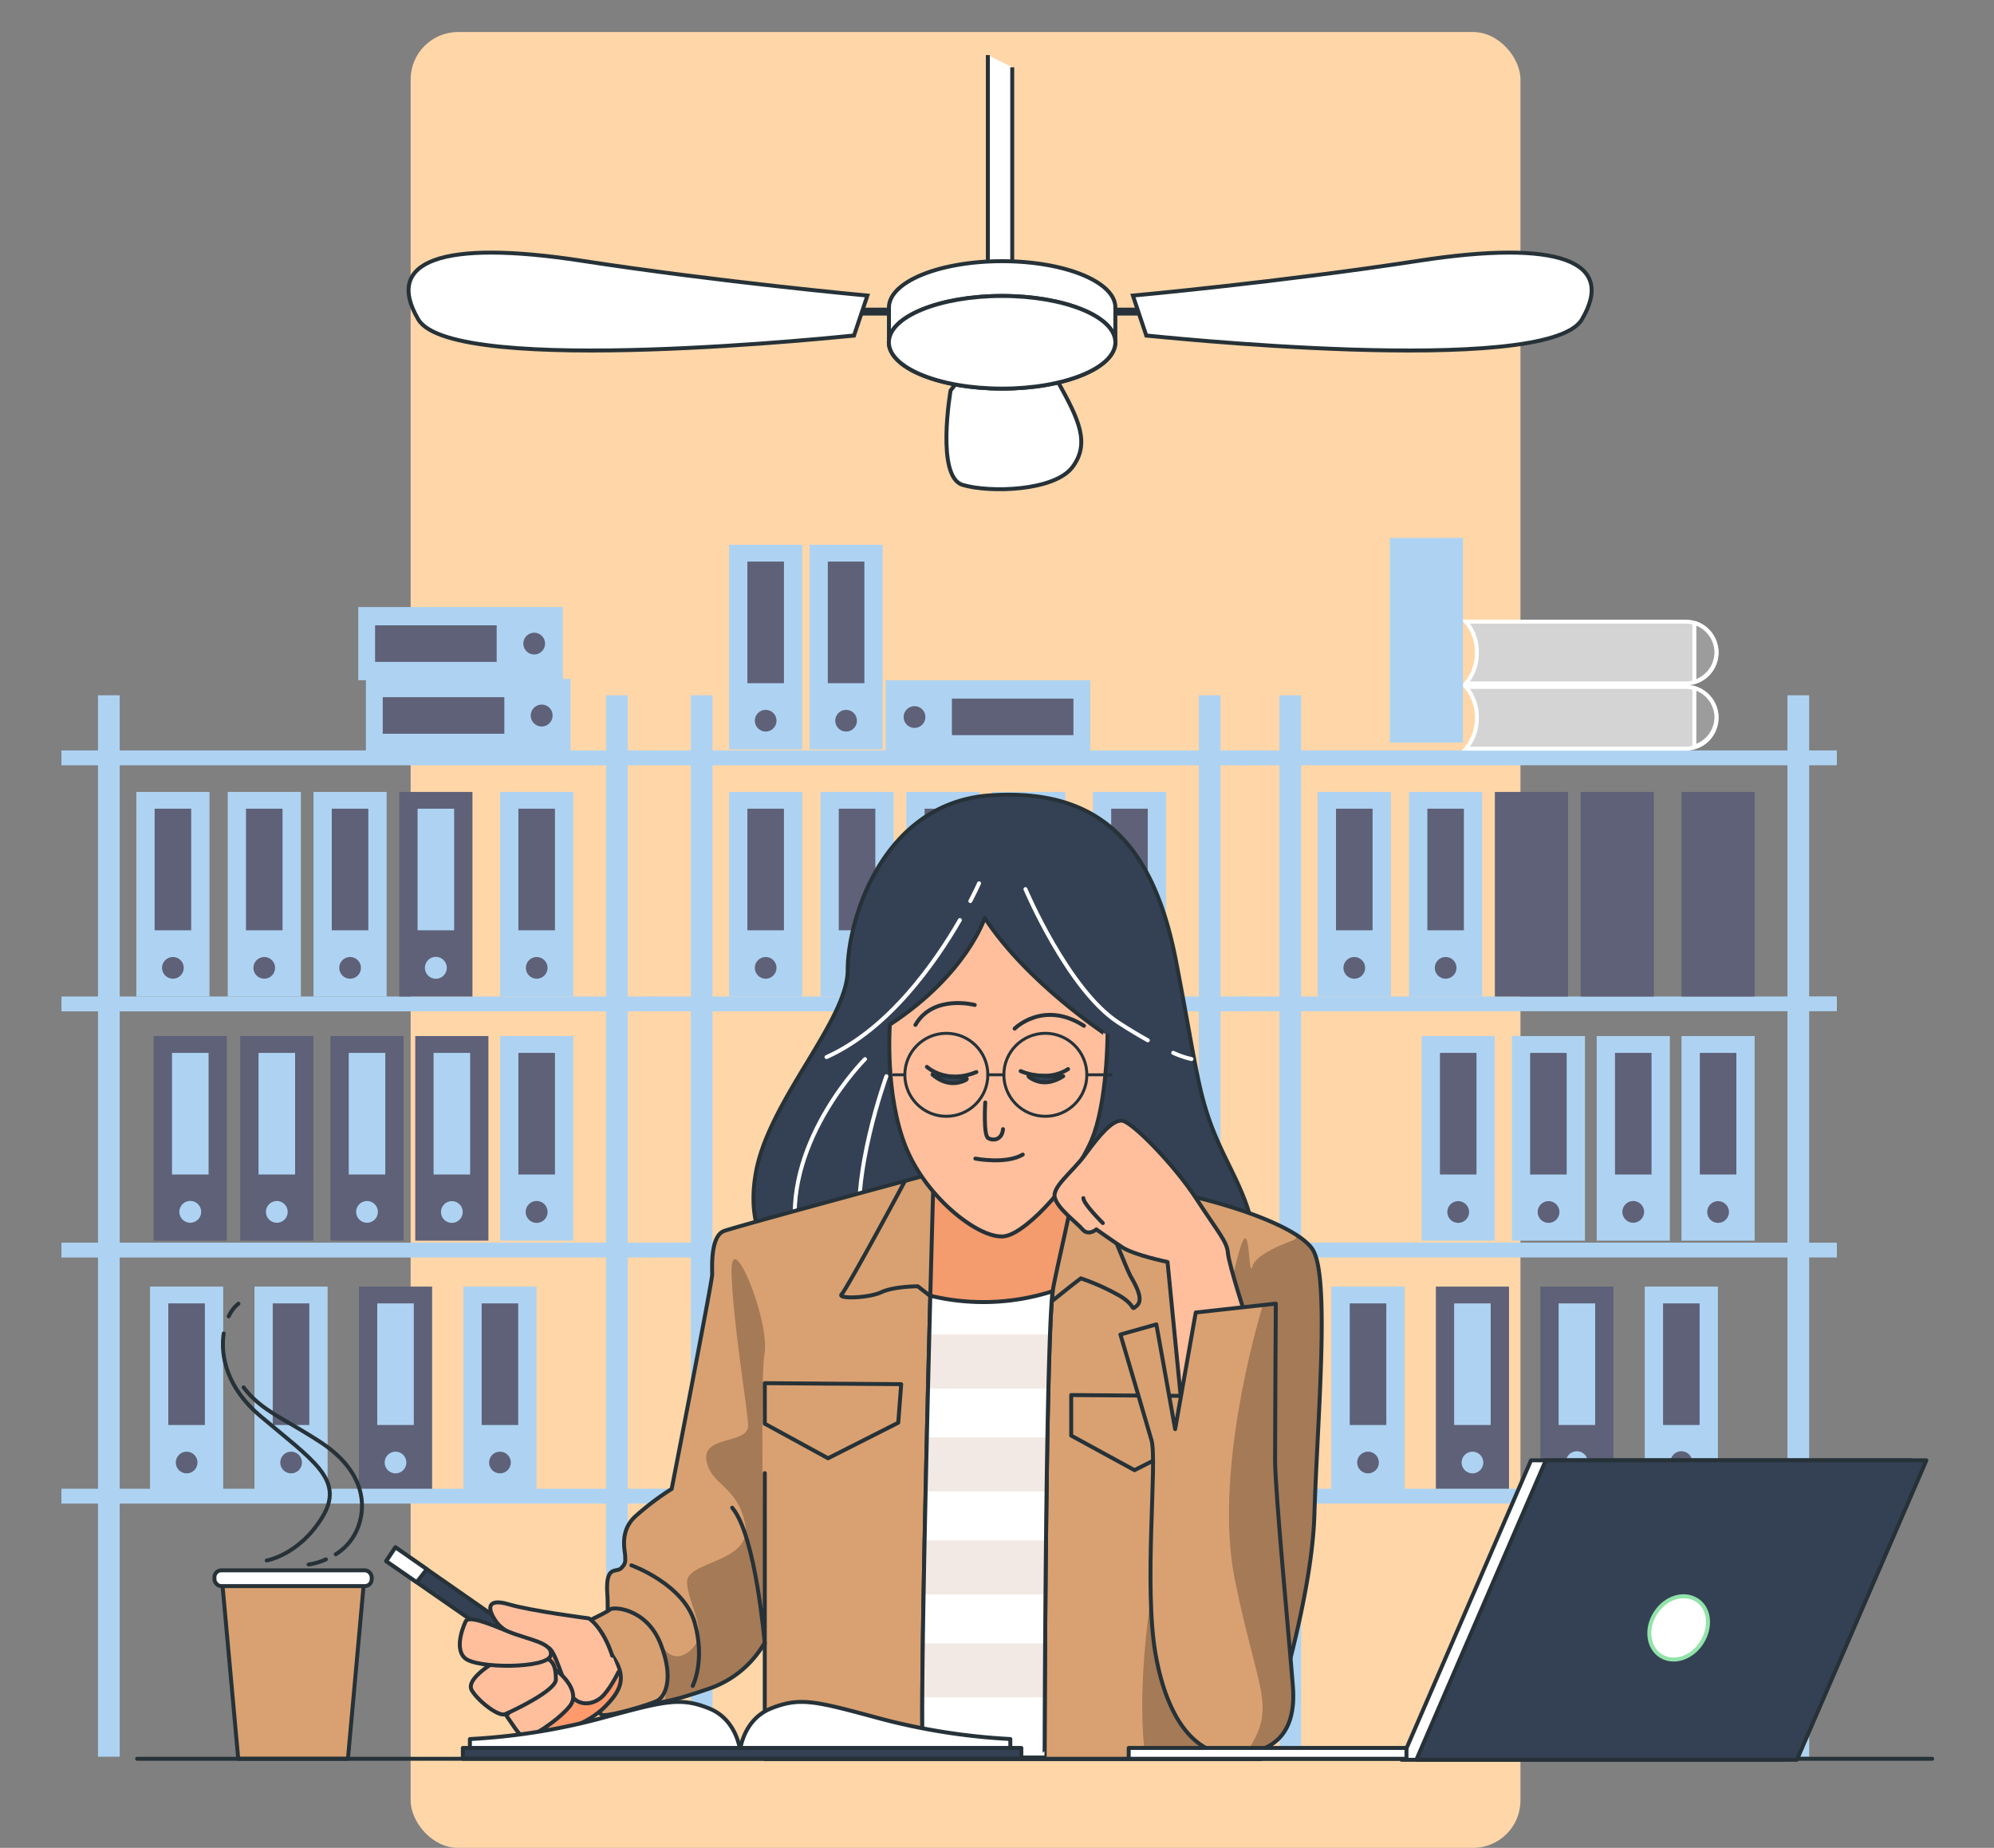 <svg xmlns="http://www.w3.org/2000/svg" xmlns:xlink="http://www.w3.org/1999/xlink" width="505" height="468" viewBox="0 0 505 468">
  <rect x="0" y="0" width="505" height="468" fill="#808080" stroke="none"/>
  <defs>
    <clipPath id="clip-path">
      <rect id="Rectángulo_405291" data-name="Rectángulo 405291" width="505" height="468" fill="#412976" stroke="#707070" stroke-width="1" opacity="0.64"/>
    </clipPath>
    <clipPath id="clip-path-2">
      <path id="Trazado_107647" data-name="Trazado 107647" d="M231.843,296.457s-46.311,12.5-49.819,13.756-3.032,9.269-3.032,11.017-10.259,54.317-10.259,54.317a68.04,68.04,0,0,0-9.268,7.015c-4.049,3.759-2.507,8.763-2.507,10.016s.243,1.749-1.011,3.032-4.049-1.011-3.5,6.772-2.183,26.027,4.811,27.037,10.526.263,20.79-3.239a25.784,25.784,0,0,0,14.26-11.74v29.543H317.978s12.766-37.306,13.524-61.827,4.049-60.594-.5-67.345-28.3-14.262-49.324-16.773S235.624,295.445,231.843,296.457Z" transform="translate(-152.369 -295.851)" fill="none"/>
    </clipPath>
    <clipPath id="clip-path-3">
      <path id="Trazado_107655" data-name="Trazado 107655" d="M234.271,294.066s-4.28,149.588-2.507,149.588h30.565s.243-109.038,2.244-119.266,6.762-28.543,6-33.546-34.779-2.264-34.779-2.264a19.812,19.812,0,0,0-1.526,5.489Z" transform="translate(-231.334 -287.83)" fill="none"/>
    </clipPath>
    <clipPath id="clip-path-4">
      <path id="Trazado_107662" data-name="Trazado 107662" d="M264.351,325.16a57.187,57.187,0,0,1-30.968,1.142c-1.122,44.715-2.84,116.947-1.619,116.947h30.566S262.551,341.028,264.351,325.16Z" transform="translate(-231.343 -325.16)" fill="none"/>
    </clipPath>
    <clipPath id="clip-path-5">
      <path id="Trazado_107677" data-name="Trazado 107677" d="M290.1,333.526l4.76,26.531,5.216-29.543,20.275-2.244s-.182,31.544-.182,39.55,3.507,44.564,4.511,57.375-5.761,16.95-15.019,17.263-16.773-8.258-19.78-25.531.5-48.815-1.011-54.074S281,336.09,281,336.09Z" transform="translate(-281.001 -328.27)" fill="none"/>
    </clipPath>
  </defs>
  <g id="Enmascarar_grupo_1098755" data-name="Enmascarar grupo 1098755" clip-path="url(#clip-path)">
    <rect id="Rectángulo_405211" data-name="Rectángulo 405211" width="281.071" height="459.889" rx="12" transform="translate(104 8.111)" fill="#fed6a8"/>
    <g id="graficos_cf13_Recuperado__norma_copia_3" data-name="graficos cf13 [Recuperado]_norma copia 3" transform="translate(15.559 13.949)">
      <g id="freepik--Fan--inject-2" transform="translate(87.912)">
        <line id="Línea_339" data-name="Línea 339" x2="21.66" transform="translate(106.048 64.97)" fill="none" stroke="#263238" stroke-miterlimit="10" stroke-width="2"/>
        <path id="Trazado_107596" data-name="Trazado 107596" d="M218.834,81.357l-3.386,10.108S113.91,102.3,105.106,87.416s6.065-20.306,41.3-14.888S218.834,81.357,218.834,81.357Z" transform="translate(-102.628 -20.449)" fill="#fff" stroke="#263238" stroke-miterlimit="10" stroke-width="1"/>
        <line id="Línea_340" data-name="Línea 340" x1="21.65" transform="translate(171.948 64.97)" fill="none" stroke="#263238" stroke-miterlimit="10" stroke-width="2"/>
        <path id="Trazado_107597" data-name="Trazado 107597" d="M284.13,81.357l3.386,10.108S389.043,102.3,397.837,87.416s-6.065-20.306-41.228-14.888S284.13,81.357,284.13,81.357Z" transform="translate(-100.681 -20.449)" fill="#fff" stroke="#263238" stroke-miterlimit="10" stroke-width="1"/>
        <path id="Trazado_107598" data-name="Trazado 107598" d="M238.461,105.1s-3.817,21.863,3.032,23.924,23.251,1.6,27.826-4.5,1.5-12.209-3.558-21.387S247.427,93.359,238.461,105.1Z" transform="translate(-101.182 -20.172)" fill="#fff" stroke="#263238" stroke-miterlimit="10" stroke-width="1"/>
        <path id="Trazado_107599" data-name="Trazado 107599" d="M247.78,20.98V89.528h6.176V24.073" transform="translate(-101.07 -20.98)" fill="#fff" stroke="#263238" stroke-miterlimit="10" stroke-width="1"/>
        <path id="Trazado_107600" data-name="Trazado 107600" d="M232.683,93.219a62.811,62.811,0,0,0,37.941,0h9.717V84.364c0-6.519-12.847-11.734-28.687-11.734S223,77.846,223,84.364v8.854Z" transform="translate(-101.336 -20.426)" fill="#fff" stroke="#263238" stroke-miterlimit="10" stroke-width="1"/>
        <ellipse id="Elipse_4137" data-name="Elipse 4137" cx="28.685" cy="11.734" rx="28.685" ry="11.734" transform="translate(121.634 61.008)" fill="#fff" stroke="#263238" stroke-miterlimit="10" stroke-width="1"/>
        <ellipse id="Elipse_4138" data-name="Elipse 4138" cx="28.685" cy="11.734" rx="28.685" ry="11.734" transform="translate(121.634 61.008)" fill="#fff" stroke="#263238" stroke-miterlimit="10" stroke-width="1"/>
      </g>
      <g id="freepik--Bookshelves--inject-2" transform="translate(0 122.298)">
        <rect id="Rectángulo_8418" data-name="Rectángulo 8418" width="18.526" height="51.82" transform="translate(321.636 189.603)" fill="#aed3f2"/>
        <rect id="Rectángulo_8419" data-name="Rectángulo 8419" width="9.259" height="30.797" transform="translate(326.274 193.858)" fill="#5e6178"/>
        <circle id="Elipse_4139" data-name="Elipse 4139" cx="2.75" cy="2.75" r="2.75" transform="translate(328.155 231.407)" fill="#5e6178"/>
        <rect id="Rectángulo_8420" data-name="Rectángulo 8420" width="18.526" height="51.82" transform="translate(348.086 189.603)" fill="#5e6178"/>
        <rect id="Rectángulo_8421" data-name="Rectángulo 8421" width="9.259" height="30.797" transform="translate(352.715 193.858)" fill="#aed3f2"/>
        <circle id="Elipse_4140" data-name="Elipse 4140" cx="2.75" cy="2.75" r="2.75" transform="translate(354.605 231.407)" fill="#aed3f2"/>
        <rect id="Rectángulo_8422" data-name="Rectángulo 8422" width="18.526" height="51.82" transform="translate(374.547 189.603)" fill="#5e6178"/>
        <rect id="Rectángulo_8423" data-name="Rectángulo 8423" width="9.259" height="30.797" transform="translate(379.177 193.858)" fill="#aed3f2"/>
        <path id="Trazado_107601" data-name="Trazado 107601" d="M398.169,368.029a2.769,2.769,0,1,0-2.759,2.769h0A2.769,2.769,0,0,0,398.169,368.029Z" transform="translate(-11.604 -133.954)" fill="#aed3f2"/>
        <rect id="Rectángulo_8424" data-name="Rectángulo 8424" width="18.526" height="51.82" transform="translate(400.998 189.603)" fill="#aed3f2"/>
        <rect id="Rectángulo_8425" data-name="Rectángulo 8425" width="9.259" height="30.797" transform="translate(405.627 193.858)" fill="#5e6178"/>
        <path id="Trazado_107602" data-name="Trazado 107602" d="M424.35,368.029a2.769,2.769,0,1,0-2.769,2.769h0A2.769,2.769,0,0,0,424.35,368.029Z" transform="translate(-11.323 -133.954)" fill="#5e6178"/>
        <path id="Trazado_107603" data-name="Trazado 107603" d="M462.118,193.548V189.8H455.1V175.83h-5.5V189.8H326.437V175.83h-5.5V189.8H311.67v3.75h9.268v58.572H311.67v3.729h9.268v58.623H311.67v3.75h9.268V376.8H311.67v3.744h9.268v64.131h5.5V380.539H449.605v64.131h5.5V380.539h7.014v-3.75H455.1V318.212h7.014v-3.74H455.1V255.85h7.014v-3.759H455.1V193.548ZM449.605,376.783H326.437V318.212H449.605Zm0-62.322H326.437V255.849H449.605Zm0-62.342H326.437V193.548H449.605Z" transform="translate(-12.473 -135.987)" fill="#aed3f2"/>
        <rect id="Rectángulo_8426" data-name="Rectángulo 8426" width="18.526" height="51.82" transform="translate(384.766 64.323)" fill="#5e6178"/>
        <rect id="Rectángulo_8427" data-name="Rectángulo 8427" width="9.259" height="30.797" transform="translate(389.394 68.568)" fill="#5e6178"/>
        <path id="Trazado_107604" data-name="Trazado 107604" d="M408.279,244.16a2.769,2.769,0,1,0-2.759,2.759h0A2.759,2.759,0,0,0,408.279,244.16Z" transform="translate(-11.496 -135.283)" fill="#5e6178"/>
        <rect id="Rectángulo_8428" data-name="Rectángulo 8428" width="18.526" height="51.82" transform="translate(363.034 64.323)" fill="#5e6178"/>
        <rect id="Rectángulo_8429" data-name="Rectángulo 8429" width="9.259" height="30.797" transform="translate(367.674 68.568)" fill="#5e6178"/>
        <circle id="Elipse_4141" data-name="Elipse 4141" cx="2.75" cy="2.75" r="2.75" transform="translate(369.554 106.127)" fill="#5e6178"/>
        <rect id="Rectángulo_8430" data-name="Rectángulo 8430" width="18.526" height="51.82" transform="translate(341.304 64.323)" fill="#aed3f2"/>
        <rect id="Rectángulo_8431" data-name="Rectángulo 8431" width="9.259" height="30.797" transform="translate(345.933 68.568)" fill="#5e6178"/>
        <circle id="Elipse_4142" data-name="Elipse 4142" cx="2.75" cy="2.75" r="2.75" transform="translate(347.813 106.127)" fill="#5e6178"/>
        <rect id="Rectángulo_8432" data-name="Rectángulo 8432" width="18.526" height="51.82" transform="translate(410.297 64.323)" fill="#5e6178"/>
        <rect id="Rectángulo_8433" data-name="Rectángulo 8433" width="9.259" height="30.797" transform="translate(414.936 68.568)" fill="#5e6178"/>
        <circle id="Elipse_4143" data-name="Elipse 4143" cx="2.75" cy="2.75" r="2.75" transform="translate(416.816 106.127)" fill="#5e6178"/>
        <rect id="Rectángulo_8434" data-name="Rectángulo 8434" width="18.526" height="51.82" transform="translate(318.169 64.323)" fill="#aed3f2"/>
        <rect id="Rectángulo_8435" data-name="Rectángulo 8435" width="9.259" height="30.797" transform="translate(322.798 68.568)" fill="#5e6178"/>
        <circle id="Elipse_4144" data-name="Elipse 4144" cx="2.75" cy="2.75" r="2.75" transform="translate(324.678 106.127)" fill="#5e6178"/>
        <path id="Trazado_107605" data-name="Trazado 107605" d="M423.242,173.73H367.55a11.593,11.593,0,0,1,2.776,7.823h0a11.593,11.593,0,0,1-2.776,7.823h55.692a7.834,7.834,0,0,0,7.823-7.823h0A7.823,7.823,0,0,0,423.242,173.73Z" transform="translate(-11.874 -136.01)" fill="#d4d4d4" stroke="#fff" stroke-miterlimit="10" stroke-width="1"/>
        <path id="Trazado_107606" data-name="Trazado 107606" d="M424.81,174v14.848a7.833,7.833,0,0,0,5.589-7.439h0A7.823,7.823,0,0,0,424.81,174Z" transform="translate(-11.258 -136.007)" fill="#9c9c9c" stroke="#fff" stroke-miterlimit="10" stroke-width="1"/>
        <path id="Trazado_107607" data-name="Trazado 107607" d="M423.242,157.38H367.55a11.614,11.614,0,0,1,2.776,7.823h0a11.582,11.582,0,0,1-2.776,7.823h55.692a7.823,7.823,0,0,0,7.823-7.823h0A7.833,7.833,0,0,0,423.242,157.38Z" transform="translate(-11.874 -136.185)" fill="#d4d4d4" stroke="#fff" stroke-miterlimit="10" stroke-width="1"/>
        <path id="Trazado_107608" data-name="Trazado 107608" d="M424.81,157.69v14.922a7.823,7.823,0,0,0,5.589-7.459h0a7.843,7.843,0,0,0-5.589-7.459Z" transform="translate(-11.258 -136.181)" fill="#9c9c9c" stroke="#fff" stroke-miterlimit="10" stroke-width="1"/>
        <rect id="Rectángulo_8436" data-name="Rectángulo 8436" width="18.526" height="51.82" transform="translate(336.422)" fill="#aed3f2"/>
        <rect id="Rectángulo_8437" data-name="Rectángulo 8437" width="9.259" height="30.797" transform="translate(341.052 4.245)" fill="#aed3f2"/>
        <path id="Trazado_107609" data-name="Trazado 107609" d="M360.439,180.519a2.759,2.759,0,1,0-2.75,2.75h0a2.739,2.739,0,0,0,2.75-2.729Z" transform="translate(-12.008 -135.966)" fill="#aed3f2"/>
        <rect id="Rectángulo_8438" data-name="Rectángulo 8438" width="18.526" height="51.82" transform="translate(410.297 126.149)" fill="#aed3f2"/>
        <rect id="Rectángulo_8439" data-name="Rectángulo 8439" width="9.259" height="30.797" transform="translate(414.936 130.415)" fill="#5e6178"/>
        <path id="Trazado_107610" data-name="Trazado 107610" d="M433.538,305.34a2.75,2.75,0,1,0-2.75,2.75h0A2.75,2.75,0,0,0,433.538,305.34Z" transform="translate(-11.224 -134.627)" fill="#5e6178"/>
        <rect id="Rectángulo_8440" data-name="Rectángulo 8440" width="18.526" height="51.82" transform="translate(388.818 126.149)" fill="#aed3f2"/>
        <rect id="Rectángulo_8441" data-name="Rectángulo 8441" width="9.259" height="30.797" transform="translate(393.448 130.415)" fill="#5e6178"/>
        <path id="Trazado_107611" data-name="Trazado 107611" d="M412.278,305.34a2.75,2.75,0,1,0-2.75,2.718h0a2.75,2.75,0,0,0,2.75-2.72Z" transform="translate(-11.453 -134.627)" fill="#5e6178"/>
        <rect id="Rectángulo_8442" data-name="Rectángulo 8442" width="18.526" height="51.82" transform="translate(344.488 126.149)" fill="#aed3f2"/>
        <rect id="Rectángulo_8443" data-name="Rectángulo 8443" width="9.259" height="30.797" transform="translate(349.118 130.415)" fill="#5e6178"/>
        <path id="Trazado_107612" data-name="Trazado 107612" d="M368.418,305.34a2.75,2.75,0,1,0-2.75,2.75h0A2.75,2.75,0,0,0,368.418,305.34Z" transform="translate(-11.923 -134.627)" fill="#5e6178"/>
        <rect id="Rectángulo_8444" data-name="Rectángulo 8444" width="18.526" height="51.82" transform="translate(367.331 126.149)" fill="#aed3f2"/>
        <rect id="Rectángulo_8445" data-name="Rectángulo 8445" width="9.259" height="30.797" transform="translate(371.96 130.415)" fill="#5e6178"/>
        <path id="Trazado_107613" data-name="Trazado 107613" d="M391.058,305.34a2.75,2.75,0,1,0-2.75,2.75h0A2.75,2.75,0,0,0,391.058,305.34Z" transform="translate(-11.68 -134.627)" fill="#5e6178"/>
        <rect id="Rectángulo_8446" data-name="Rectángulo 8446" width="18.526" height="51.82" transform="translate(172.573 189.603)" fill="#aed3f2"/>
        <rect id="Rectángulo_8447" data-name="Rectángulo 8447" width="9.259" height="30.797" transform="translate(177.202 193.858)" fill="#aed3f2"/>
        <circle id="Elipse_4145" data-name="Elipse 4145" cx="2.75" cy="2.75" r="2.75" transform="translate(179.082 231.407)" fill="#aed3f2"/>
        <rect id="Rectángulo_8448" data-name="Rectángulo 8448" width="18.526" height="51.82" transform="translate(199.023 189.603)" fill="#aed3f2"/>
        <rect id="Rectángulo_8449" data-name="Rectángulo 8449" width="9.259" height="30.797" transform="translate(203.663 193.858)" fill="#aed3f2"/>
        <circle id="Elipse_4146" data-name="Elipse 4146" cx="2.75" cy="2.75" r="2.75" transform="translate(205.542 231.407)" fill="#aed3f2"/>
        <rect id="Rectángulo_8450" data-name="Rectángulo 8450" width="18.526" height="51.82" transform="translate(225.474 189.603)" fill="#aed3f2"/>
        <rect id="Rectángulo_8451" data-name="Rectángulo 8451" width="9.259" height="30.797" transform="translate(230.114 193.858)" fill="#aed3f2"/>
        <circle id="Elipse_4147" data-name="Elipse 4147" cx="2.75" cy="2.75" r="2.75" transform="translate(231.994 231.407)" fill="#aed3f2"/>
        <rect id="Rectángulo_8452" data-name="Rectángulo 8452" width="18.526" height="51.82" transform="translate(251.925 189.603)" fill="#aed3f2"/>
        <rect id="Rectángulo_8453" data-name="Rectángulo 8453" width="9.259" height="30.797" transform="translate(256.555 193.858)" fill="#aed3f2"/>
        <path id="Trazado_107614" data-name="Trazado 107614" d="M276.858,368.029a2.769,2.769,0,1,0-2.769,2.769h0A2.769,2.769,0,0,0,276.858,368.029Z" transform="translate(-12.906 -133.954)" fill="#aed3f2"/>
        <rect id="Rectángulo_8454" data-name="Rectángulo 8454" width="5.498" height="268.824" transform="translate(159.393 39.843)" fill="#aed3f2"/>
        <rect id="Rectángulo_8455" data-name="Rectángulo 8455" width="5.498" height="268.824" transform="translate(288.059 39.843)" fill="#aed3f2"/>
        <rect id="Rectángulo_8456" data-name="Rectángulo 8456" width="150.448" height="3.759" transform="translate(150.124 53.812)" fill="#aed3f2"/>
        <rect id="Rectángulo_8457" data-name="Rectángulo 8457" width="150.448" height="3.759" transform="translate(150.124 116.133)" fill="#aed3f2"/>
        <rect id="Rectángulo_8458" data-name="Rectángulo 8458" width="150.448" height="3.759" transform="translate(150.124 178.476)" fill="#aed3f2"/>
        <rect id="Rectángulo_8459" data-name="Rectángulo 8459" width="150.448" height="3.759" transform="translate(150.124 240.796)" fill="#aed3f2"/>
        <rect id="Rectángulo_8460" data-name="Rectángulo 8460" width="18.526" height="51.82" transform="translate(235.693 64.323)" fill="#aed3f2"/>
        <rect id="Rectángulo_8461" data-name="Rectángulo 8461" width="9.259" height="30.797" transform="translate(240.322 68.568)" fill="#aed3f2"/>
        <path id="Trazado_107615" data-name="Trazado 107615" d="M260.8,244.16a2.769,2.769,0,1,0-2.769,2.759h0a2.769,2.769,0,0,0,2.769-2.759Z" transform="translate(-13.078 -135.283)" fill="#aed3f2"/>
        <rect id="Rectángulo_8462" data-name="Rectángulo 8462" width="18.526" height="51.82" transform="translate(213.973 64.323)" fill="#aed3f2"/>
        <rect id="Rectángulo_8463" data-name="Rectángulo 8463" width="9.259" height="30.797" transform="translate(218.601 68.568)" fill="#5e6178"/>
        <circle id="Elipse_4148" data-name="Elipse 4148" cx="2.75" cy="2.75" r="2.75" transform="translate(220.482 106.127)" fill="#5e6178"/>
        <rect id="Rectángulo_8464" data-name="Rectángulo 8464" width="18.526" height="51.82" transform="translate(192.241 64.323)" fill="#aed3f2"/>
        <rect id="Rectángulo_8465" data-name="Rectángulo 8465" width="9.259" height="30.797" transform="translate(196.87 68.568)" fill="#5e6178"/>
        <circle id="Elipse_4149" data-name="Elipse 4149" cx="2.75" cy="2.75" r="2.75" transform="translate(198.751 106.127)" fill="#5e6178"/>
        <rect id="Rectángulo_8466" data-name="Rectángulo 8466" width="18.526" height="51.82" transform="translate(261.234 64.323)" fill="#aed3f2"/>
        <rect id="Rectángulo_8467" data-name="Rectángulo 8467" width="9.259" height="30.797" transform="translate(265.863 68.568)" fill="#5e6178"/>
        <circle id="Elipse_4150" data-name="Elipse 4150" cx="2.75" cy="2.75" r="2.75" transform="translate(267.743 106.127)" fill="#aed3f2"/>
        <rect id="Rectángulo_8468" data-name="Rectángulo 8468" width="18.526" height="51.82" transform="translate(169.095 64.323)" fill="#aed3f2"/>
        <rect id="Rectángulo_8469" data-name="Rectángulo 8469" width="9.259" height="30.797" transform="translate(173.725 68.568)" fill="#5e6178"/>
        <circle id="Elipse_4151" data-name="Elipse 4151" cx="2.75" cy="2.75" r="2.75" transform="translate(175.604 106.127)" fill="#5e6178"/>
        <rect id="Rectángulo_8470" data-name="Rectángulo 8470" width="18.526" height="51.82" transform="translate(169.095 1.728)" fill="#aed3f2"/>
        <rect id="Rectángulo_8471" data-name="Rectángulo 8471" width="9.259" height="30.797" transform="translate(173.725 5.984)" fill="#5e6178"/>
        <circle id="Elipse_4152" data-name="Elipse 4152" cx="2.75" cy="2.75" r="2.75" transform="translate(175.604 43.532)" fill="#5e6178"/>
        <rect id="Rectángulo_8472" data-name="Rectángulo 8472" width="18.526" height="51.82" transform="translate(189.452 1.728)" fill="#aed3f2"/>
        <rect id="Rectángulo_8473" data-name="Rectángulo 8473" width="9.259" height="30.797" transform="translate(194.09 5.984)" fill="#5e6178"/>
        <circle id="Elipse_4153" data-name="Elipse 4153" cx="2.75" cy="2.75" r="2.75" transform="translate(195.971 43.532)" fill="#5e6178"/>
        <rect id="Rectángulo_8474" data-name="Rectángulo 8474" width="51.82" height="18.526" transform="translate(208.736 36.052)" fill="#aed3f2"/>
        <rect id="Rectángulo_8475" data-name="Rectángulo 8475" width="30.787" height="9.259" transform="translate(225.515 40.682)" fill="#5e6178"/>
        <path id="Trazado_107616" data-name="Trazado 107616" d="M229.449,184.058a2.75,2.75,0,1,0-1.95-.8A2.75,2.75,0,0,0,229.449,184.058Z" transform="translate(-13.385 -135.957)" fill="#5e6178"/>
        <rect id="Rectángulo_8476" data-name="Rectángulo 8476" width="18.526" height="51.82" transform="translate(261.234 126.149)" fill="#aed3f2"/>
        <rect id="Rectángulo_8477" data-name="Rectángulo 8477" width="9.259" height="30.797" transform="translate(265.863 130.415)" fill="#aed3f2"/>
        <path id="Trazado_107617" data-name="Trazado 107617" d="M286.059,305.339a2.759,2.759,0,1,0-2.759,2.75h0a2.75,2.75,0,0,0,2.759-2.75Z" transform="translate(-12.806 -134.627)" fill="#aed3f2"/>
        <rect id="Rectángulo_8478" data-name="Rectángulo 8478" width="18.526" height="51.82" transform="translate(239.755 126.149)" fill="#aed3f2"/>
        <rect id="Rectángulo_8479" data-name="Rectángulo 8479" width="9.259" height="30.797" transform="translate(244.375 130.415)" fill="#aed3f2"/>
        <path id="Trazado_107618" data-name="Trazado 107618" d="M264.8,305.339a2.759,2.759,0,1,0-2.769,2.718h0A2.75,2.75,0,0,0,264.8,305.339Z" transform="translate(-13.035 -134.627)" fill="#aed3f2"/>
        <rect id="Rectángulo_8480" data-name="Rectángulo 8480" width="18.526" height="51.82" transform="translate(195.415 126.149)" fill="#aed3f2"/>
        <rect id="Rectángulo_8481" data-name="Rectángulo 8481" width="9.259" height="30.797" transform="translate(200.044 130.415)" fill="#aed3f2"/>
        <path id="Trazado_107619" data-name="Trazado 107619" d="M220.939,305.339a2.759,2.759,0,1,0-2.759,2.75h0a2.75,2.75,0,0,0,2.759-2.75Z" transform="translate(-13.506 -134.627)" fill="#aed3f2"/>
        <rect id="Rectángulo_8482" data-name="Rectángulo 8482" width="18.526" height="51.82" transform="translate(218.268 126.149)" fill="#aed3f2"/>
        <rect id="Rectángulo_8483" data-name="Rectángulo 8483" width="9.259" height="30.797" transform="translate(222.897 130.415)" fill="#aed3f2"/>
        <path id="Trazado_107620" data-name="Trazado 107620" d="M243.539,305.339a2.759,2.759,0,1,0-2.759,2.75h0a2.75,2.75,0,0,0,2.759-2.75Z" transform="translate(-13.263 -134.627)" fill="#aed3f2"/>
        <rect id="Rectángulo_8484" data-name="Rectángulo 8484" width="18.526" height="51.82" transform="translate(22.439 189.603)" fill="#aed3f2"/>
        <rect id="Rectángulo_8485" data-name="Rectángulo 8485" width="9.259" height="30.797" transform="translate(27.068 193.858)" fill="#5e6178"/>
        <circle id="Elipse_4154" data-name="Elipse 4154" cx="2.75" cy="2.75" r="2.75" transform="translate(28.958 231.407)" fill="#5e6178"/>
        <rect id="Rectángulo_8486" data-name="Rectángulo 8486" width="18.526" height="51.82" transform="translate(48.889 189.603)" fill="#aed3f2"/>
        <rect id="Rectángulo_8487" data-name="Rectángulo 8487" width="9.259" height="30.797" transform="translate(53.518 193.858)" fill="#5e6178"/>
        <circle id="Elipse_4155" data-name="Elipse 4155" cx="2.75" cy="2.75" r="2.75" transform="translate(55.419 231.407)" fill="#5e6178"/>
        <rect id="Rectángulo_8488" data-name="Rectángulo 8488" width="18.526" height="51.82" transform="translate(75.35 189.603)" fill="#5e6178"/>
        <rect id="Rectángulo_8489" data-name="Rectángulo 8489" width="9.259" height="30.797" transform="translate(79.98 193.858)" fill="#aed3f2"/>
        <circle id="Elipse_4156" data-name="Elipse 4156" cx="2.75" cy="2.75" r="2.75" transform="translate(81.859 231.407)" fill="#aed3f2"/>
        <rect id="Rectángulo_8490" data-name="Rectángulo 8490" width="18.526" height="51.82" transform="translate(101.801 189.603)" fill="#aed3f2"/>
        <rect id="Rectángulo_8491" data-name="Rectángulo 8491" width="9.259" height="30.797" transform="translate(106.43 193.858)" fill="#5e6178"/>
        <circle id="Elipse_4157" data-name="Elipse 4157" cx="2.75" cy="2.75" r="2.75" transform="translate(108.31 231.407)" fill="#5e6178"/>
        <rect id="Rectángulo_8492" data-name="Rectángulo 8492" width="5.498" height="268.824" transform="translate(9.259 39.843)" fill="#aed3f2"/>
        <rect id="Rectángulo_8493" data-name="Rectángulo 8493" width="5.498" height="268.824" transform="translate(137.935 39.843)" fill="#aed3f2"/>
        <rect id="Rectángulo_8494" data-name="Rectángulo 8494" width="150.448" height="3.759" transform="translate(0 53.812)" fill="#aed3f2"/>
        <rect id="Rectángulo_8495" data-name="Rectángulo 8495" width="150.448" height="3.759" transform="translate(0 116.133)" fill="#aed3f2"/>
        <rect id="Rectángulo_8496" data-name="Rectángulo 8496" width="150.448" height="3.759" transform="translate(0 178.476)" fill="#aed3f2"/>
        <rect id="Rectángulo_8497" data-name="Rectángulo 8497" width="150.448" height="3.759" transform="translate(0 240.796)" fill="#aed3f2"/>
        <rect id="Rectángulo_8498" data-name="Rectángulo 8498" width="18.526" height="51.82" transform="translate(85.569 64.323)" fill="#5e6178"/>
        <rect id="Rectángulo_8499" data-name="Rectángulo 8499" width="9.259" height="30.797" transform="translate(90.197 68.568)" fill="#aed3f2"/>
        <path id="Trazado_107621" data-name="Trazado 107621" d="M112.269,244.16a2.769,2.769,0,1,0-2.769,2.759h0A2.769,2.769,0,0,0,112.269,244.16Z" transform="translate(-14.673 -135.283)" fill="#aed3f2"/>
        <rect id="Rectángulo_8500" data-name="Rectángulo 8500" width="18.526" height="51.82" transform="translate(63.837 64.323)" fill="#aed3f2"/>
        <rect id="Rectángulo_8501" data-name="Rectángulo 8501" width="9.259" height="30.797" transform="translate(68.467 68.568)" fill="#5e6178"/>
        <circle id="Elipse_4158" data-name="Elipse 4158" cx="2.75" cy="2.75" r="2.75" transform="translate(70.357 106.127)" fill="#5e6178"/>
        <rect id="Rectángulo_8502" data-name="Rectángulo 8502" width="18.526" height="51.82" transform="translate(42.117 64.323)" fill="#aed3f2"/>
        <rect id="Rectángulo_8503" data-name="Rectángulo 8503" width="9.259" height="30.797" transform="translate(46.736 68.568)" fill="#5e6178"/>
        <circle id="Elipse_4159" data-name="Elipse 4159" cx="2.75" cy="2.75" r="2.75" transform="translate(48.616 106.127)" fill="#5e6178"/>
        <rect id="Rectángulo_8504" data-name="Rectángulo 8504" width="18.526" height="51.82" transform="translate(111.1 64.323)" fill="#aed3f2"/>
        <rect id="Rectángulo_8505" data-name="Rectángulo 8505" width="9.259" height="30.797" transform="translate(115.729 68.568)" fill="#5e6178"/>
        <circle id="Elipse_4160" data-name="Elipse 4160" cx="2.75" cy="2.75" r="2.75" transform="translate(117.619 106.127)" fill="#5e6178"/>
        <rect id="Rectángulo_8506" data-name="Rectángulo 8506" width="51.82" height="18.526" transform="translate(77.109 35.699)" fill="#aed3f2"/>
        <rect id="Rectángulo_8507" data-name="Rectángulo 8507" width="30.797" height="9.259" transform="translate(81.374 40.328)" fill="#5e6178"/>
        <path id="Trazado_107622" data-name="Trazado 107622" d="M136.03,178.17a2.769,2.769,0,1,0,2.75,2.769h0a2.75,2.75,0,0,0-2.75-2.769Z" transform="translate(-14.388 -135.962)" fill="#5e6178"/>
        <rect id="Rectángulo_8508" data-name="Rectángulo 8508" width="51.82" height="18.526" transform="translate(75.178 17.496)" fill="#aed3f2"/>
        <rect id="Rectángulo_8509" data-name="Rectángulo 8509" width="30.797" height="9.259" transform="translate(79.434 22.125)" fill="#5e6178"/>
        <path id="Trazado_107623" data-name="Trazado 107623" d="M134.14,160.16a2.75,2.75,0,1,0,2.75,2.75,2.75,2.75,0,0,0-2.75-2.75Z" transform="translate(-14.408 -136.155)" fill="#5e6178"/>
        <rect id="Rectángulo_8510" data-name="Rectángulo 8510" width="18.526" height="51.82" transform="translate(18.972 64.323)" fill="#aed3f2"/>
        <rect id="Rectángulo_8511" data-name="Rectángulo 8511" width="9.259" height="30.797" transform="translate(23.601 68.568)" fill="#5e6178"/>
        <circle id="Elipse_4161" data-name="Elipse 4161" cx="2.75" cy="2.75" r="2.75" transform="translate(25.481 106.127)" fill="#5e6178"/>
        <rect id="Rectángulo_8512" data-name="Rectángulo 8512" width="18.526" height="51.82" transform="translate(111.1 126.149)" fill="#aed3f2"/>
        <rect id="Rectángulo_8513" data-name="Rectángulo 8513" width="9.259" height="30.797" transform="translate(115.729 130.415)" fill="#5e6178"/>
        <path id="Trazado_107624" data-name="Trazado 107624" d="M137.519,305.34a2.769,2.769,0,1,0-2.769,2.75h0a2.75,2.75,0,0,0,2.769-2.75Z" transform="translate(-14.401 -134.627)" fill="#5e6178"/>
        <rect id="Rectángulo_8514" data-name="Rectángulo 8514" width="18.526" height="51.82" transform="translate(89.612 126.149)" fill="#5e6178"/>
        <rect id="Rectángulo_8515" data-name="Rectángulo 8515" width="9.259" height="30.797" transform="translate(94.251 130.415)" fill="#aed3f2"/>
        <path id="Trazado_107625" data-name="Trazado 107625" d="M116.258,305.34a2.75,2.75,0,1,0-2.75,2.75h0a2.75,2.75,0,0,0,2.75-2.75Z" transform="translate(-14.63 -134.627)" fill="#aed3f2"/>
        <rect id="Rectángulo_8516" data-name="Rectángulo 8516" width="18.526" height="51.82" transform="translate(23.358 126.149)" fill="#5e6178"/>
        <rect id="Rectángulo_8517" data-name="Rectángulo 8517" width="9.259" height="30.797" transform="translate(28.007 130.415)" fill="#aed3f2"/>
        <path id="Trazado_107626" data-name="Trazado 107626" d="M50.719,305.339a2.759,2.759,0,1,0-2.75,2.718h0a2.759,2.759,0,0,0,2.75-2.718Z" transform="translate(-15.333 -134.627)" fill="#aed3f2"/>
        <rect id="Rectángulo_8518" data-name="Rectángulo 8518" width="18.526" height="51.82" transform="translate(45.281 126.149)" fill="#5e6178"/>
        <rect id="Rectángulo_8519" data-name="Rectángulo 8519" width="9.259" height="30.797" transform="translate(49.921 130.415)" fill="#aed3f2"/>
        <path id="Trazado_107627" data-name="Trazado 107627" d="M72.4,305.34a2.75,2.75,0,1,0-2.75,2.718h0a2.75,2.75,0,0,0,2.75-2.72Z" transform="translate(-15.1 -134.627)" fill="#aed3f2"/>
        <rect id="Rectángulo_8520" data-name="Rectángulo 8520" width="18.526" height="51.82" transform="translate(68.123 126.149)" fill="#5e6178"/>
        <rect id="Rectángulo_8521" data-name="Rectángulo 8521" width="9.259" height="30.797" transform="translate(72.763 130.415)" fill="#aed3f2"/>
        <path id="Trazado_107628" data-name="Trazado 107628" d="M95,305.34a2.75,2.75,0,1,0-2.75,2.718h0a2.75,2.75,0,0,0,2.75-2.72Z" transform="translate(-14.858 -134.627)" fill="#aed3f2"/>
      </g>
      <g id="freepik--Coffee--inject-2" transform="translate(38.751 316.237)">
        <path id="Trazado_107629" data-name="Trazado 107629" d="M87.78,442.809H59.995L55.82,396.75H91.944Z" transform="translate(-53.97 -327.556)" fill="#d9a171" stroke="#263238" stroke-linecap="round" stroke-linejoin="round" stroke-width="1"/>
        <rect id="Rectángulo_8522" data-name="Rectángulo 8522" width="39.823" height="3.992" rx="1.726" transform="translate(0 67.527)" fill="#fff" stroke="#263238" stroke-linecap="round" stroke-linejoin="round" stroke-width="1"/>
        <path id="Trazado_107630" data-name="Trazado 107630" d="M57.56,331.5a8.853,8.853,0,0,1,2.466-3.215" transform="translate(-53.952 -328.29)" fill="none" stroke="#263238" stroke-linecap="round" stroke-linejoin="round" stroke-width="1"/>
        <path id="Trazado_107631" data-name="Trazado 107631" d="M67.2,393.24s8.213-1.365,14.07-10.946-2.385-14.344-15.732-25.68c-8.308-7.025-10.108-14.989-9.229-20.862" transform="translate(-53.966 -328.21)" fill="none" stroke="#263238" stroke-linecap="round" stroke-linejoin="round" stroke-width="1"/>
        <path id="Trazado_107632" data-name="Trazado 107632" d="M84.626,391.528a13.907,13.907,0,0,0,6.131-8.369c1.728-6.519-.677-14.029-10.259-20.214s-14.716-7.823-19.2-13.685" transform="translate(-53.91 -328.065)" fill="none" stroke="#263238" stroke-linecap="round" stroke-linejoin="round" stroke-width="1"/>
        <path id="Trazado_107633" data-name="Trazado 107633" d="M77.58,393.654a17,17,0,0,0,4.386-1.3" transform="translate(-53.737 -327.602)" fill="none" stroke="#263238" stroke-linecap="round" stroke-linejoin="round" stroke-width="1"/>
      </g>
      <g id="freepik--Character--inject-2" transform="translate(82.254 187.324)">
        <path id="Trazado_107634" data-name="Trazado 107634" d="M196.519,321.674c-6.206-6.923-8.732-14.625-6.853-25.208,3.255-18.253,23.251-38.55,23.251-51.314s8.924-42.453,36.214-44.25,41.137,11.957,46.938,42,5.519,35.295,12.271,49.313c2.776,5.771,5.923,11.6,7.075,17.98,2.274,12.644-11.452,18.82-21.168,22.307-27.29,9.754-61.412,16.171-87.095-1.476a59.522,59.522,0,0,1-10.633-9.349Z" transform="translate(-96.042 -200.746)" fill="#344154" stroke="#263238" stroke-linecap="round" stroke-linejoin="round" stroke-width="1"/>
        <path id="Trazado_107635" data-name="Trazado 107635" d="M294.23,265.42A22.834,22.834,0,0,0,298.87,267" transform="translate(-94.913 -200.052)" fill="none" stroke="#fff" stroke-linecap="round" stroke-miterlimit="10" stroke-width="1"/>
        <path id="Trazado_107636" data-name="Trazado 107636" d="M257.2,224.4s10.765,25.43,23.469,33.748c2.861,1.86,5.357,3.345,7.53,4.548" transform="translate(-95.311 -200.493)" fill="none" stroke="#fff" stroke-linecap="round" stroke-miterlimit="10" stroke-width="1"/>
        <path id="Trazado_107637" data-name="Trazado 107637" d="M241.138,232.15c-6.176,10.684-17.95,27.6-33.777,34.708" transform="translate(-95.846 -200.409)" fill="none" stroke="#fff" stroke-linecap="round" stroke-miterlimit="10" stroke-width="1"/>
        <path id="Trazado_107638" data-name="Trazado 107638" d="M245.6,222.94s-.758,1.728-2.2,4.5" transform="translate(-95.459 -200.508)" fill="none" stroke="#fff" stroke-linecap="round" stroke-miterlimit="10" stroke-width="1"/>
        <path id="Trazado_107639" data-name="Trazado 107639" d="M217.189,267s-20.073,20-17.6,43.461" transform="translate(-95.932 -200.035)" fill="none" stroke="#fff" stroke-linecap="round" stroke-miterlimit="10" stroke-width="1"/>
        <path id="Trazado_107640" data-name="Trazado 107640" d="M222.433,271.29s-9.3,25.44-6.362,41.582" transform="translate(-95.759 -199.989)" fill="none" stroke="#fff" stroke-linecap="round" stroke-miterlimit="10" stroke-width="1"/>
        <path id="Trazado_107641" data-name="Trazado 107641" d="M231.843,296.457s-46.311,12.5-49.819,13.756-3.032,9.269-3.032,11.017-10.259,54.317-10.259,54.317a68.04,68.04,0,0,0-9.268,7.015c-4.049,3.759-2.507,8.763-2.507,10.016s.243,1.749-1.011,3.032-4.049-1.011-3.5,6.772-2.183,26.027,4.811,27.037,10.526.263,20.79-3.239a25.784,25.784,0,0,0,14.26-11.74v29.543H317.978s12.766-37.306,13.524-61.827,4.049-60.594-.5-67.345-28.3-14.262-49.324-16.773S235.624,295.445,231.843,296.457Z" transform="translate(-96.436 -199.726)" fill="#d9a171"/>
        <g id="Grupo_57950" data-name="Grupo 57950" transform="translate(55.933 96.125)" clip-path="url(#clip-path-2)">
          <g id="Grupo_57949" data-name="Grupo 57949" transform="translate(13.606 -10.621)">
            <path id="Trazado_107642" data-name="Trazado 107642" d="M324.776,310.51c.657.768.925,1.425.364,1.677-1.718.829-9.8,3.437-10.774,6.863s-.578-10.43-2.456-6.377-4.416,20.1-14.706,52.468c-8.228,25.835-12.685,58.845-9.905,78.6h29.24s12.766-37.3,13.524-61.827,4.049-60.594-.5-67.345A15.557,15.557,0,0,0,324.776,310.51Z" transform="translate(-164.535 -285.072)" opacity="0.24"/>
            <path id="Trazado_107643" data-name="Trazado 107643" d="M232.994,289.555a11.24,11.24,0,0,0-4.049,4.76c-1.749,3.488-16.525,30.776-17.779,32.03s6.762,1.011,10.016-.5,9.254-1.5,9.254-1.5l5.761,4.5,17.769,7.014s8.015-5.761,12.017-9.005,5.761-4.518,5.761-4.518a56.711,56.711,0,0,1,10.006,4.518c4.049,2.5,2.507,3.75,4.049,2.5s.748-3.75-1.3-7.257-8.258-22.782-16.03-29.989S242.252,282.54,232.994,289.555Z" transform="translate(-165.346 -285.343)" fill="#d9a171" stroke="#263238" stroke-linecap="round" stroke-linejoin="round" stroke-width="1"/>
            <path id="Trazado_107644" data-name="Trazado 107644" d="M268.67,351.18l34.557.252-.758,9.764L284.69,370.2l-16.02-8.753Z" transform="translate(-164.726 -284.636)" fill="#d9a171" stroke="#263238" stroke-linecap="round" stroke-linejoin="round" stroke-width="1"/>
            <path id="Trazado_107645" data-name="Trazado 107645" d="M191.89,348.2l34.547.252-.748,9.764-17.779,9.005-16.02-8.753Z" transform="translate(-165.55 -284.668)" fill="#d9a171" stroke="#263238" stroke-linecap="round" stroke-linejoin="round" stroke-width="1"/>
            <path id="Trazado_107646" data-name="Trazado 107646" d="M192.584,423.418s-1.95-74.032-.485-82.374-8.824-33.354-8.339-20.094,3.912,33.2,4.194,38.173-11.552,2.517-10.573,8.894,7.823,6.362,9.814,16.171-14.716,9.319-14.716,14.676,5.892,12.736,1.011,17.182-7.661-1.5-7.661-1.5a25.359,25.359,0,0,1,.96,14.554,80.915,80.915,0,0,0,11.179-3.164,25.742,25.742,0,0,0,14.262-11.734v10.642Z" transform="translate(-165.83 -285.001)" opacity="0.24"/>
          </g>
        </g>
        <path id="Trazado_107648" data-name="Trazado 107648" d="M231.843,296.457s-46.311,12.5-49.819,13.756-3.032,9.269-3.032,11.017-10.259,54.317-10.259,54.317a68.04,68.04,0,0,0-9.268,7.015c-4.049,3.759-2.507,8.763-2.507,10.016s.243,1.749-1.011,3.032-4.049-1.011-3.5,6.772-2.183,26.027,4.811,27.037,10.526.263,20.79-3.239a25.784,25.784,0,0,0,14.26-11.74v29.543H317.978s12.766-37.306,13.524-61.827,4.049-60.594-.5-67.345-28.3-14.262-49.324-16.773S235.624,295.445,231.843,296.457Z" transform="translate(-96.436 -199.726)" fill="none" stroke="#263238" stroke-linecap="round" stroke-linejoin="round" stroke-width="1"/>
        <path id="Trazado_107649" data-name="Trazado 107649" d="M191.978,370.74v43.31s-2.255-27.531-8.258-34.547" transform="translate(-96.1 -198.922)" fill="none" stroke="#263238" stroke-linecap="round" stroke-linejoin="round" stroke-width="1"/>
        <path id="Trazado_107650" data-name="Trazado 107650" d="M158.46,393.84s13.281,4.76,16.03,14.514-.5,16.03-.5,16.03" transform="translate(-96.37 -198.674)" fill="none" stroke="#263238" stroke-linecap="round" stroke-linejoin="round" stroke-width="1"/>
        <path id="Trazado_107651" data-name="Trazado 107651" d="M142.762,410.145s9.692-4.407,10.43-5.216,9.268-.4,12.84,8.662,1.011,13.432-.8,14.413-11.068,3.689-13.635,3.689S138.223,413.5,142.762,410.145Z" transform="translate(-96.551 -198.559)" fill="#d9a171" stroke="#263238" stroke-linecap="round" stroke-linejoin="round" stroke-width="1"/>
        <path id="Trazado_107652" data-name="Trazado 107652" d="M234.271,294.066s-4.28,149.588-2.507,149.588h30.565s.243-109.038,2.244-119.266,6.762-28.543,6-33.546-34.779-2.264-34.779-2.264a19.812,19.812,0,0,0-1.526,5.489Z" transform="translate(-95.589 -199.811)" fill="#fff"/>
        <g id="Grupo_57952" data-name="Grupo 57952" transform="translate(135.746 88.019)" clip-path="url(#clip-path-3)">
          <g id="Grupo_57951" data-name="Grupo 57951" transform="translate(0 0)">
            <path id="Trazado_107653" data-name="Trazado 107653" d="M234.271,294.066s-4.28,149.588-2.507,149.588h30.565s.243-109.038,2.244-119.266,6.762-28.543,6-33.546-34.779-2.264-34.779-2.264a19.812,19.812,0,0,0-1.526,5.489Z" transform="translate(-231.334 -287.83)" fill="#d9a171"/>
            <path id="Trazado_107654" data-name="Trazado 107654" d="M234.271,294.066s-4.28,149.588-2.507,149.588h30.565s.243-109.038,2.244-119.266,6.762-28.543,6-33.546-34.779-2.264-34.779-2.264a19.812,19.812,0,0,0-1.526,5.489Z" transform="translate(-231.334 -287.83)" fill="#ff9a6c" opacity="0.7"/>
          </g>
        </g>
        <path id="Trazado_107656" data-name="Trazado 107656" d="M234.271,294.066s-4.28,149.588-2.507,149.588h30.565s.243-109.038,2.244-119.266,6.762-28.543,6-33.546-34.779-2.264-34.779-2.264a19.812,19.812,0,0,0-1.526,5.489Z" transform="translate(-95.589 -199.811)" fill="none" stroke="#263238" stroke-linecap="round" stroke-linejoin="round" stroke-width="1"/>
        <path id="Trazado_107657" data-name="Trazado 107657" d="M264.351,325.16a57.187,57.187,0,0,1-30.968,1.142c-1.122,44.715-2.84,116.947-1.619,116.947h30.566S262.551,341.028,264.351,325.16Z" transform="translate(-95.588 -199.411)" fill="#fff"/>
        <g id="Grupo_57954" data-name="Grupo 57954" transform="translate(135.755 125.749)" clip-path="url(#clip-path-4)">
          <g id="Grupo_57953" data-name="Grupo 57953" transform="translate(0.035 10.957)">
            <path id="Trazado_107658" data-name="Trazado 107658" d="M262.38,427.075c0-4.094,0-8.723.081-13.685H231.519c0,5-.116,9.622-.141,13.685Z" transform="translate(-231.378 -335.17)" fill="#f2e9e4"/>
            <path id="Trazado_107659" data-name="Trazado 107659" d="M232,387.59c-.091,4.689-.182,9.269-.263,13.685h30.848c0-4.467.081-9.1.132-13.685Z" transform="translate(-231.373 -335.446)" fill="#f2e9e4"/>
            <path id="Trazado_107660" data-name="Trazado 107660" d="M232.523,361.79c-.1,4.548-.2,9.1-.293,13.685h30.595c.071-4.67.132-9.269.212-13.685Z" transform="translate(-231.368 -335.723)" fill="#f2e9e4"/>
            <path id="Trazado_107661" data-name="Trazado 107661" d="M233.145,336c-.1,4.386-.222,8.986-.333,13.685h30.514c.116-5.124.252-9.764.414-13.685Z" transform="translate(-231.363 -336)" fill="#f2e9e4"/>
          </g>
        </g>
        <path id="Trazado_107663" data-name="Trazado 107663" d="M264.351,325.16a57.187,57.187,0,0,1-30.968,1.142c-1.122,44.715-2.84,116.947-1.619,116.947h30.566S262.551,341.028,264.351,325.16Z" transform="translate(-95.588 -199.411)" fill="none" stroke="#263238" stroke-linecap="round" stroke-linejoin="round" stroke-width="1"/>
        <path id="Trazado_107664" data-name="Trazado 107664" d="M247.257,231.6s-4.518,14.262-24.035,27.037c0,0-1.3,17.769,4.049,31.03s19.275,23.783,25.268,22.529,17.76-14.766,21.765-24.262,4.049-26.532,4.049-26.532S258.037,248.176,247.257,231.6Z" transform="translate(-95.677 -200.415)" fill="#ffbf9d" stroke="#263238" stroke-linecap="round" stroke-linejoin="round" stroke-width="1"/>
        <path id="Trazado_107665" data-name="Trazado 107665" d="M247.131,277.87s-.516,8.258.738,9.016,3.507.5,3.759-2.264" transform="translate(-95.421 -199.919)" fill="none" stroke="#263238" stroke-linecap="round" stroke-linejoin="round" stroke-width="1"/>
        <path id="Trazado_107666" data-name="Trazado 107666" d="M244.65,291.937s7.763,1.5,12.007-1.011" transform="translate(-95.446 -199.78)" fill="none" stroke="#263238" stroke-linecap="round" stroke-linejoin="round" stroke-width="1"/>
        <path id="Trazado_107667" data-name="Trazado 107667" d="M244.66,253.435s-10.511-2.81-15.03,5.054" transform="translate(-95.607 -200.186)" fill="none" stroke="#263238" stroke-linecap="round" stroke-linejoin="round" stroke-width="1"/>
        <path id="Trazado_107668" data-name="Trazado 107668" d="M254.49,259.4s7.288-7.338,17.566-.717" transform="translate(-95.34 -200.154)" fill="none" stroke="#263238" stroke-linecap="round" stroke-linejoin="round" stroke-width="1"/>
        <path id="Trazado_107669" data-name="Trazado 107669" d="M232.51,268.94s4.76,4.518,12.523,1.314" transform="translate(-95.576 -200.015)" fill="none" stroke="#263238" stroke-linecap="round" stroke-linejoin="round" stroke-width="1"/>
        <path id="Trazado_107670" data-name="Trazado 107670" d="M256,270.005s6.519,3.032,12.007-.5" transform="translate(-95.323 -200.009)" fill="none" stroke="#263238" stroke-linecap="round" stroke-linejoin="round" stroke-width="1"/>
        <circle id="Elipse_4162" data-name="Elipse 4162" cx="10.511" cy="10.511" r="10.511" transform="translate(131.345 60.426)" fill="none" stroke="#263238" stroke-linecap="round" stroke-linejoin="round" stroke-width="0.75"/>
        <circle id="Elipse_4163" data-name="Elipse 4163" cx="10.511" cy="10.511" r="10.511" transform="translate(156.421 60.426)" fill="none" stroke="#263238" stroke-linecap="round" stroke-linejoin="round" stroke-width="0.75"/>
        <line id="Línea_341" data-name="Línea 341" x2="4.053" transform="translate(152.357 70.937)" fill="none" stroke="#263238" stroke-linecap="round" stroke-linejoin="round" stroke-width="0.75"/>
        <line id="Línea_342" data-name="Línea 342" x2="6.155" transform="translate(177.444 70.937)" fill="none" stroke="#263238" stroke-linecap="round" stroke-linejoin="round" stroke-width="0.75"/>
        <line id="Línea_343" data-name="Línea 343" x2="2.79" transform="translate(128.525 70.937)" fill="none" stroke="#263238" stroke-linecap="round" stroke-linejoin="round" stroke-width="0.75"/>
        <path id="Trazado_107671" data-name="Trazado 107671" d="M241.359,271.587s2.678.116.172,1.011-5.054.463-7.635-1.735C233.9,270.89,238.874,271.547,241.359,271.587Z" transform="translate(-95.562 -199.993)" fill="#344154" stroke="#263238" stroke-linecap="round" stroke-linejoin="round" stroke-width="1"/>
        <path id="Trazado_107672" data-name="Trazado 107672" d="M259.223,271s-2.607-.231-.293,1.011,4.922,1.132,7.823-.728A58.316,58.316,0,0,1,259.223,271Z" transform="translate(-95.302 -199.993)" fill="#344154" stroke="#263238" stroke-linecap="round" stroke-linejoin="round" stroke-width="1"/>
        <path id="Trazado_107673" data-name="Trazado 107673" d="M297.157,359.519l-4.049-41.309s-8.51-1.749-11.512-3.75-6.519-4.5-6.519-4.5-2.022,1.749-3.5,0-6.257-5.216-7.014-8.025,4.511-6.519,7.763-11,6.762-8.763,9.269-8.521,13.261,11.22,18.81,19.78,7.763,10.758,8,13.765,5.216,18.253,5.216,18.253l1.3,25.8Z" transform="translate(-95.233 -199.87)" fill="#ffbf9d" stroke="#263238" stroke-linecap="round" stroke-linejoin="round" stroke-width="1"/>
        <path id="Trazado_107674" data-name="Trazado 107674" d="M276.642,308.147s-4.922-4.858-4.922-6.317" transform="translate(-95.155 -199.661)" fill="none" stroke="#263238" stroke-linecap="round" stroke-linejoin="round" stroke-width="1"/>
        <path id="Trazado_107675" data-name="Trazado 107675" d="M290.1,333.526l4.76,26.531,5.216-29.543,20.275-2.244s-.182,31.544-.182,39.55,3.507,44.564,4.511,57.375-5.761,16.95-15.019,17.263-16.773-8.258-19.78-25.531.5-48.815-1.011-54.074S281,336.09,281,336.09Z" transform="translate(-95.055 -199.378)" fill="#d9a171"/>
        <g id="Grupo_57955" data-name="Grupo 57955" transform="translate(185.946 128.892)" clip-path="url(#clip-path-5)">
          <path id="Trazado_107676" data-name="Trazado 107676" d="M312.516,442.14c7.55-1.122,12.685-5.751,11.806-16.95-1.011-12.766-4.511-49.313-4.511-57.375s.252-39.55.252-39.55l-3.285.364c-1.9,6.3-12.432,43.269-7.075,69.659,5.892,28.927,10.795,31.858,2.951,43.634Z" transform="translate(-280.71 -328.271)" opacity="0.24"/>
        </g>
        <path id="Trazado_107678" data-name="Trazado 107678" d="M290.1,333.526l4.76,26.531,5.216-29.543,20.275-2.244s-.182,31.544-.182,39.55,3.507,44.564,4.511,57.375-5.761,16.95-15.019,17.263-16.773-8.258-19.78-25.531.5-48.815-1.011-54.074S281,336.09,281,336.09Z" transform="translate(-95.055 -199.378)" fill="none" stroke="#263238" stroke-linecap="round" stroke-linejoin="round" stroke-width="1"/>
        <path id="Trazado_107679" data-name="Trazado 107679" d="M132.505,435.79s-.606,4.049,3.032,4.943,12.422-1.374,13.139-3.239a2.85,2.85,0,0,0-.578-3.093h-8.015S134.086,432.526,132.505,435.79Z" transform="translate(-96.649 -198.244)" fill="#fff" stroke="#263238" stroke-linecap="round" stroke-linejoin="round" stroke-width="1"/>
        <path id="Trazado_107680" data-name="Trazado 107680" d="M97.03,392.827l33.193,23.045,2.477-3.3L99.355,389.33Z" transform="translate(-97.03 -198.722)" fill="#344154" stroke="#263238" stroke-linecap="round" stroke-linejoin="round" stroke-width="1"/>
        <path id="Trazado_107681" data-name="Trazado 107681" d="M104.745,398.165l2.577-3.285-7.964-5.552-2.325,3.5Z" transform="translate(-97.03 -198.722)" fill="#fff" stroke="#263238" stroke-linecap="round" stroke-linejoin="round" stroke-width="1"/>
        <path id="Trazado_107682" data-name="Trazado 107682" d="M137.787,435.708a22.136,22.136,0,0,0,13.969-5.829c5.943-5.784,6.347-9.653-1.677-17.971s-25.6,1.415-26.157,5.054S137.787,435.708,137.787,435.708Z" transform="translate(-96.741 -198.515)" fill="#ff9a6c" stroke="#263238" stroke-linecap="round" stroke-linejoin="round" stroke-width="1"/>
        <path id="Trazado_107683" data-name="Trazado 107683" d="M155.575,420.737s-2.274,4.73-4.427,6.519-5.559,2.264-7.58-.617-4.049-11.825-5.862-12.007-10.526-3.032-13.039-6.519-2.366-6.131,3.143-4.488,20.275,3.558,20.275,3.558,3.5,2.1,5.923,9.47" transform="translate(-96.75 -198.574)" fill="#ffbf9d" stroke="#263238" stroke-linecap="round" stroke-linejoin="round" stroke-width="1"/>
        <path id="Trazado_107684" data-name="Trazado 107684" d="M127.14,431.635c.789,1.011,3.355,5.336,4.568,5.64s8.651-4.437,11.522-8.086-2.477-8.621-4.049-9.329S127.14,431.635,127.14,431.635Z" transform="translate(-96.707 -198.394)" fill="#ffbf9d" stroke="#263238" stroke-linecap="round" stroke-linejoin="round" stroke-width="1"/>
        <path id="Trazado_107685" data-name="Trazado 107685" d="M123.445,418.631s-6.519,3.911-4.974,6.6,6.772,6.762,8.444,6.065,12.907-5.954,12.856-8.8-.231-6.257-5.984-5.792a51.277,51.277,0,0,0-10.34,1.931Z" transform="translate(-96.803 -198.429)" fill="#ffbf9d" stroke="#263238" stroke-linecap="round" stroke-linejoin="round" stroke-width="1"/>
        <path id="Trazado_107686" data-name="Trazado 107686" d="M116.956,407.9s-3.174,6.438-.263,9.238,20.862,2.718,21.771-.566-5.811-4.049-10.758-6.115S117.643,406.365,116.956,407.9Z" transform="translate(-96.832 -198.529)" fill="#ffbf9d" stroke="#263238" stroke-linecap="round" stroke-linejoin="round" stroke-width="1"/>
        <path id="Trazado_107687" data-name="Trazado 107687" d="M186.558,441.22s-.5-8.51-8-11.512-11.533-1.758-28.3,2.759A160.7,160.7,0,0,1,118,437.474v3.75Z" transform="translate(-96.805 -198.306)" fill="#fff" stroke="#263238" stroke-linecap="round" stroke-linejoin="round" stroke-width="1"/>
        <path id="Trazado_107688" data-name="Trazado 107688" d="M185.56,441.22s.5-8.51,8-11.512,11.512-1.758,28.3,2.759a160.7,160.7,0,0,0,32.282,5v3.75Z" transform="translate(-96.08 -198.306)" fill="#fff" stroke="#263238" stroke-linecap="round" stroke-linejoin="round" stroke-width="1"/>
        <rect id="Rectángulo_8523" data-name="Rectángulo 8523" width="141.442" height="2.75" transform="translate(19.406 241.417)" fill="#344154" stroke="#263238" stroke-linecap="round" stroke-linejoin="round" stroke-width="1"/>
      </g>
      <g id="freepik--Device--inject-2" transform="translate(19.173 355.899)">
        <line id="Línea_344" data-name="Línea 344" x2="454.607" transform="translate(0 75.592)" fill="none" stroke="#263238" stroke-linecap="round" stroke-linejoin="round" stroke-width="1"/>
        <path id="Trazado_107689" data-name="Trazado 107689" d="M480.612,367.53H384.228L351.44,443.378h96.384Z" transform="translate(-31.22 -367.53)" fill="#fff" stroke="#263238" stroke-linecap="round" stroke-linejoin="round" stroke-width="1"/>
        <path id="Trazado_107690" data-name="Trazado 107690" d="M484.322,367.53H387.944L355.15,443.378h96.383Z" transform="translate(-31.18 -367.53)" fill="#344154" stroke="#263238" stroke-linecap="round" stroke-linejoin="round" stroke-width="1"/>
        <path id="Trazado_107691" data-name="Trazado 107691" d="M426.821,413.314c-2.477,3.911-7.075,5.458-10.36,3.4s-3.911-6.9-1.405-10.825,7.075-5.437,10.43-3.386S429.307,409.4,426.821,413.314Z" transform="translate(-30.554 -367.165)" fill="#fff" stroke="#92e3a9" stroke-linecap="round" stroke-linejoin="round" stroke-width="1"/>
        <rect id="Rectángulo_8524" data-name="Rectángulo 8524" width="70.348" height="2.75" transform="translate(251.126 72.844)" fill="#fff" stroke="#263238" stroke-linecap="round" stroke-linejoin="round" stroke-width="1"/>
      </g>
    </g>
  </g>
</svg>
